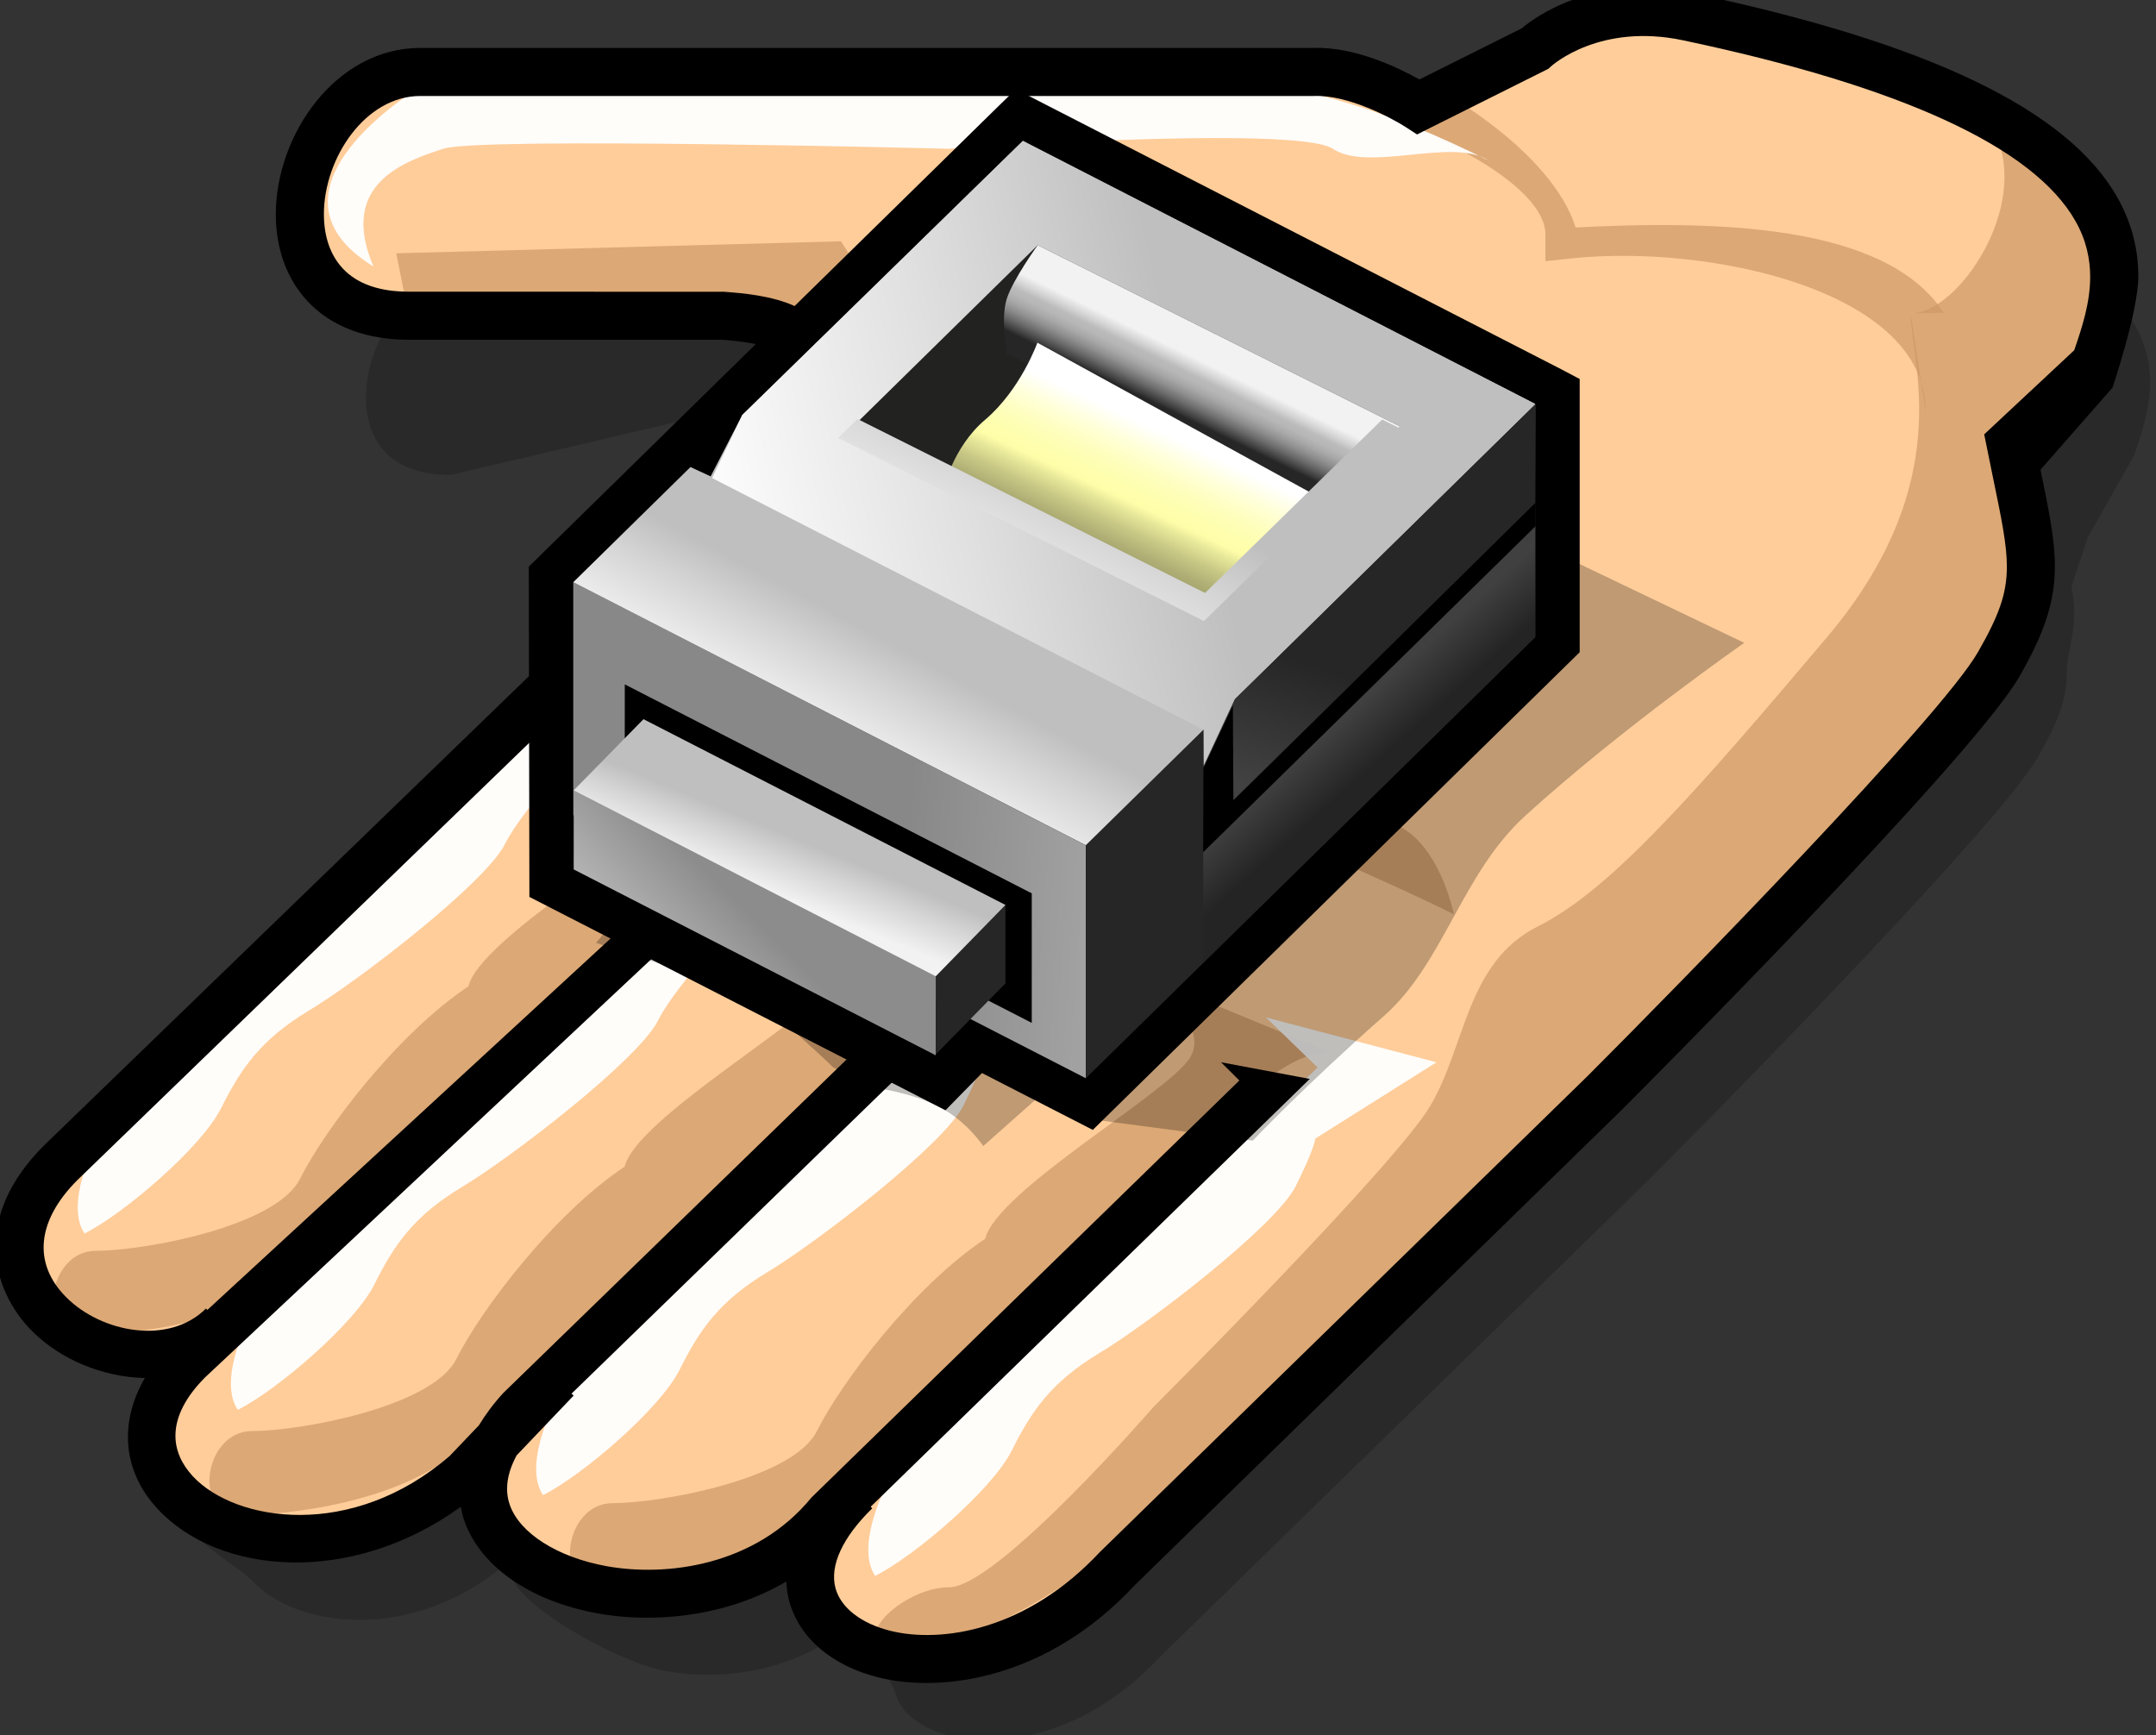 <?xml version="1.0" encoding="UTF-8" standalone="no"?>
<!-- Created with Inkscape (http://www.inkscape.org/) -->

<svg
   xmlns:svg="http://www.w3.org/2000/svg"
   xmlns="http://www.w3.org/2000/svg"
   version="1.1"
   width="123"
   height="99"
   viewBox="0.25 0.387 123 99"
   id="svg2"
   xml:space="preserve"
   style="overflow:visible"><rect x="0.25" y="0.387" width="123" height="99" fill="#333333" stroke="none"/><defs
   id="defs267" />
	<g
   id="Layer_1_2_">
		<path
   d="m 122.006,26.361 -2.637,4.66 -0.943,2.832 c 0.467,2.258 -0.266,3.598 -0.266,4.855 0,1.557 -0.461,2.801 -1.645,4.869 C 114.417,47.249 99.71,62.3 94.22,67.79 L 66.418,94.928 c -4.184,4.484 -9.047,5.219 -11.953,4.496 -1.66,-0.41 -2.832,-1.318 -3.131,-2.428 -0.348,-1.283 -3.07,-3.521 -1.371,-5.18 -3.203,3.916 -8.291,4.537 -11.707,3.916 -2.805,-0.51 -8.205,-3.641 -8.752,-5.273 -0.102,-0.293 -0.178,-1.016 -0.178,-1.016 -5.578,4.826 -12.225,3.771 -14.654,1.168 -0.664,-0.719 -3.564,-2.396 -3.564,-3.217 0,-1.072 4.309,-6.359 4.309,-6.359 C 13.318,83.133 49.35,33.771 49.35,33.771 l 2.182,-6.07 c 0,-4.17 -4.432,-4.512 -6.564,-4.678 l -19,4.461 c -1.674,0 -2.938,-0.445 -3.758,-1.32 -0.895,-0.951 -1.082,-2.211 -1.082,-3.1 0,-3.186 2.354,-6.746 5.502,-6.746 l 65.373,-6.016 0.148,-0.135 c 0.111,-0.102 2.812,-2.486 7.525,-1.494 12.463,2.629 19.994,6.096 22.389,10.303 0.621,1.09 0.848,2.166 0.848,3.199 -10e-4,1.518 -0.483,2.942 -0.907,4.186 z"
   id="path5"
   style="opacity:0.2" />
		<g
   id="g7">
			<path
   d="m 96.543,1.342 c -5.537,-1.168 -8.74,1.826 -8.74,1.826 L 81.18,6.48 c 0,0 -3.223,-2.094 -5.959,-1.988 H 24.229 C 16.944,4.492 13.635,18.4 23.567,18.4 h 17.879 c 2.729,0.209 5.297,0.66 5.297,3.311 L 44.757,27.008 3.699,66.742 c -7.283,7.285 4.303,14.238 9.27,9.271 L 13.073,76.04 10.984,78 c -7.283,7.285 5.982,15.008 15.916,6.398 l 1.709,-1.795 C 23.99,90.645 40.586,95.295 47.5,86.809 l 1.416,-1.379 0.139,0.037 c -8.443,8.23 5.635,14.387 14.904,4.453 L 91.771,62.77 c 0,0 19.869,-19.865 22.518,-24.502 2.65,-4.637 1.99,-5.961 0.664,-12.584 l 4.635,-3.973 C 120.99,17.174 126.348,7.629 96.543,1.342 z"
   id="path9"
   style="fill:#ffcd9a" />
			<path
   d="m 80.938,7.83 c 1.131,0.225 7.479,3.145 7.479,5.934 v 1.523 l 1.514,-0.16 c 7.818,-0.816 20.182,1.822 20.182,8.736 l -0.859,-5.594 1.885,-0.039 C 107.811,13.109 98.034,12.97 90.141,13.365 88.75,8.957 82.164,5.26 81.42,5.129 L 80.938,7.83 z"
   id="path11"
   style="opacity:0.7;fill:#cd9966" />
			<path
   d="m 22.857,14.84 25.369,-0.686 c 4.801,7.543 7.543,9.6 17.828,6.172 8.482,-2.828 14.398,-3.43 14.398,-3.43 0,0 -6.857,6.172 -13.027,8.914 -6.172,2.744 -13.713,3.43 -23.998,4.115 0.572,-4.787 6.08,-10.43 2.057,-10.971 C 32.934,17.26 23.566,18.4 23.566,18.4 l -0.709,-3.56 z"
   id="path13"
   style="opacity:0.7;fill:#cd9966" />
			<path
   d="m 114.051,7.984 c 2.057,4.113 -2.057,10.285 -4.799,10.285 0,2.742 2.742,9.598 -4.801,18.512 -7.541,8.914 -12.342,14.4 -16.455,16.457 -4.115,2.057 -4.115,6.855 -6.172,10.285 -2.057,3.428 -15.77,17.141 -15.77,17.141 0,0 -8.914,10.285 -11.656,10.285 -2.744,0 -6.172,3.43 -2.744,3.43 3.43,0 9.6,-2.059 21.256,-13.715 11.658,-11.656 42.512,-39.768 43.197,-47.996 0.688,-8.229 -1.154,-6.984 -1.154,-6.984 4.635,-3.973 10.068,-13.586 -0.902,-17.7 z"
   id="path15"
   style="opacity:0.7;fill:#cd9966" />
			<path
   d="m 65.369,55.98 c 0,0 4.113,2.742 2.742,4.801 -1.371,2.057 -10.971,7.541 -11.656,10.285 -4.113,2.742 -8.229,8.227 -9.6,10.971 -1.371,2.742 -8.914,4.113 -11.656,4.113 -2.742,0 -3.428,4.799 -0.686,4.799 2.742,0 9.52,-0.742 12.986,-4.141 L 71.538,62.837 c 0,0 3.43,-3.43 5.486,-2.057 -3.428,-1.372 -11.655,-4.8 -11.655,-4.8 z"
   id="path17"
   style="opacity:0.7;fill:#cd9966" />
			<path
   d="m 44.799,51.867 c 0,0 4.113,2.742 2.742,4.799 -1.371,2.057 -10.971,7.543 -11.656,10.285 -4.113,2.742 -8.229,8.229 -9.6,10.971 -1.371,2.742 -8.914,4.115 -11.656,4.115 -2.742,0 -3.428,4.799 -0.686,4.799 2.742,0 9.52,-0.742 12.988,-4.143 L 50.968,58.722 c 0,0 3.43,-3.428 5.486,-2.057 -3.427,-1.37 -11.655,-4.798 -11.655,-4.798 z"
   id="path19"
   style="opacity:0.7;fill:#cd9966" />
			<path
   d="m 35.885,41.582 c 0,0 4.113,2.742 2.742,4.799 -1.371,2.057 -10.971,7.543 -11.656,10.285 -4.113,2.742 -8.229,8.229 -9.6,10.971 -1.371,2.742 -8.914,4.115 -11.656,4.115 -2.742,0 -3.428,4.799 -0.686,4.799 2.742,0 9.52,-0.742 12.988,-4.143 L 42.056,48.437 c 0,0 3.428,-3.428 5.484,-2.057 -3.427,-1.37 -11.655,-4.798 -11.655,-4.798 z"
   id="path21"
   style="opacity:0.7;fill:#cd9966" />
			<path
   d="m 49.598,31.982 c 4.801,0.686 15.086,4.799 17.828,6.855 2.742,2.059 13.713,2.059 15.084,6.172 C 78.397,42.267 73.688,44.101 68.797,42.267 63.313,40.21 58.512,38.837 55.77,37.466 53.028,36.095 49.598,31.982 49.598,31.982 z"
   id="path23"
   style="opacity:0.7;fill:#cd9966" />
			<path
   d="m 53.713,29.24 c 6.17,0 24.684,-1.373 28.797,-4.801 -6.17,6.172 -21.256,9.6 -28.797,4.801 z"
   id="path25"
   style="opacity:0.7;fill:#cd9966" />
			<path
   d="m 67.426,45.695 c 6.17,1.371 10.971,0.686 13.027,2.057 2.056,1.371 2.742,4.801 2.742,4.801 -4.113,-2.057 -13.713,-6.172 -15.769,-6.858 z"
   id="path27"
   style="opacity:0.7;fill:#cd9966" />
			<path
   d="m 21.555,15.592 c -2.057,-4.801 1.93,-6.033 3.986,-6.719 2.056,-0.686 28.799,0 28.799,0 0,0 19.883,-1.371 21.941,0 2.057,1.371 6.855,-0.686 8.912,0.686 -5.484,-2.742 -11.83,-5.086 -18,-4.398 -6.172,0.685 -43.023,0.22 -43.023,0.22 0,0 -9.729,5.834 -2.615,10.211 z"
   id="path29"
   style="opacity:0.95;fill:#ffffff" />
			<path
   d="m 5.072,70.764 c 2.234,-1.117 6.674,-4.912 7.789,-7.146 1.119,-2.232 2.236,-3.908 5.029,-5.584 2.791,-1.676 10.053,-7.26 11.17,-9.494 1.117,-2.236 5.023,-6.145 5.023,-6.145 l 3.303,-1.631 3.842,-8.705 -35.624,33.795 c 0,0 -1.645,3.234 -0.532,4.91 z"
   id="path31"
   style="opacity:0.95;fill:#ffffff" />
			<path
   d="m 13.814,80.826 c 2.234,-1.117 6.67,-4.912 7.789,-7.146 1.113,-2.234 2.234,-3.91 5.025,-5.584 2.793,-1.676 10.055,-7.26 11.17,-9.496 1.117,-2.234 5.027,-6.145 5.027,-6.145 L 47.886,51.519 43.943,47.427 14.34,75.914 c 0,0 -1.645,3.236 -0.526,4.912 z"
   id="path33"
   style="opacity:0.95;fill:#ffffff" />
			<path
   d="m 31.23,85.691 c 2.232,-1.117 6.668,-4.912 7.787,-7.146 1.115,-2.234 2.234,-3.908 5.025,-5.584 2.793,-1.676 10.055,-7.26 11.172,-9.496 1.117,-2.234 1.123,-2.727 1.123,-2.727 l 6.912,-4.352 -9.73,-2.562 2.945,2.854 -24.71,24.101 c 0,0 -1.645,3.237 -0.524,4.912 z"
   id="path35"
   style="opacity:0.95;fill:#ffffff" />
			<path
   d="m 50.176,90.301 c 2.234,-1.117 6.672,-4.912 7.793,-7.146 1.113,-2.234 2.232,-3.908 5.023,-5.584 2.795,-1.676 10.055,-7.26 11.172,-9.496 1.117,-2.234 1.123,-2.727 1.123,-2.727 l 6.912,-4.352 -9.73,-2.562 2.947,2.854 -24.709,24.101 c 0,0 -1.645,3.236 -0.531,4.912 z"
   id="path37"
   style="opacity:0.95;fill:#ffffff" />
			<path
   d="m 122.242,16.168 c 0,-1.426 -0.311,-2.961 -1.211,-4.541 C 118.191,6.641 110.275,2.838 96.826,0 91.162,-1.195 87.73,1.439 87.076,1.998 86.885,2.094 82.287,4.393 81.23,4.92 80.041,4.256 77.515,3.031 75.166,3.123 L 24.229,3.121 c -4.859,0 -8.244,5 -8.244,9.488 0,1.984 0.633,3.707 1.824,4.977 0.934,0.998 2.693,2.186 5.758,2.186 h 17.879 c 3.119,0.244 3.822,0.807 3.895,1.777 -0.201,0.535 -1.578,4.205 -1.76,4.688 C 43.141,26.662 2.744,65.758 2.744,65.758 0.758,67.746 0,69.732 0,71.514 c 0,1.939 0.898,3.637 2.094,4.83 1.617,1.619 4.025,2.611 6.418,2.666 -1.479,2.564 -1.27,5.322 0.738,7.477 3.498,3.762 11.031,4.398 17.285,-0.129 0.051,0.26 0.109,0.506 0.184,0.732 0.891,2.641 3.74,4.643 7.629,5.35 3.059,0.557 7.23,0.258 10.762,-1.822 0.018,0.43 0.08,0.805 0.16,1.104 0.574,2.117 2.438,3.711 5.115,4.375 3.631,0.898 9.629,0.068 14.576,-5.24 C 64.918,90.898 92.73,63.75 92.73,63.75 c 0.828,-0.826 20.041,-20.061 22.752,-24.803 1.467,-2.57 1.998,-4.312 1.998,-6.238 0,-1.547 -0.344,-3.213 -0.82,-5.523 l 4.109,-4.682 c 10e-4,0 1.473,-4.363 1.473,-6.336 z m -3.656,4.201 -5.137,4.799 0.523,2.572 c 0.467,2.258 0.77,3.719 0.77,4.977 0,1.557 -0.461,2.803 -1.645,4.869 C 111,41.26 96.293,56.311 90.803,61.799 L 63,88.938 c -4.184,4.482 -9.047,5.215 -11.953,4.496 -1.66,-0.412 -2.83,-1.32 -3.131,-2.43 -0.348,-1.281 0.396,-2.9 2.094,-4.557 l -0.088,-0.092 c 5.375,-5.234 25.049,-24.41 25.049,-24.41 l -5.062,-0.951 1.047,1.039 -24.41,23.793 c -3.203,3.914 -8.289,4.537 -11.707,3.916 -2.805,-0.512 -4.969,-1.895 -5.516,-3.525 -0.102,-0.297 -0.145,-0.594 -0.145,-0.891 0,-0.658 0.223,-1.307 0.547,-1.906 1.473,-1.545 3.252,-3.41 3.252,-3.41 l -0.12,-0.11 c 4.816,-4.678 17.279,-16.785 20.451,-19.867 0.477,-0.463 3.029,-1.6 3.029,-1.6 l -5.379,-2.305 0.418,1.957 -22.413,21.776 c -0.588,0.641 -1.027,1.252 -1.389,1.844 l -1.666,1.748 c -5.576,4.824 -12.225,3.771 -14.654,1.166 -0.664,-0.717 -0.996,-1.5 -0.996,-2.318 0,-1.07 0.568,-2.203 1.695,-3.332 0.002,0 31.756,-29.768 31.756,-29.768 l -2.738,-3.826 -0.768,3.84 -28.125,25.91 -0.08,-0.08 C 9.902,77.141 6.062,76.438 4.033,74.406 2.107,72.482 2.34,70.041 4.668,67.713 l 41.264,-39.934 2.184,-6.068 c 0,-4.172 -4.434,-4.514 -6.566,-4.678 L 23.568,17.029 c -1.674,0 -2.938,-0.445 -3.758,-1.32 -0.895,-0.951 -1.082,-2.211 -1.082,-3.1 0,-3.186 2.355,-6.746 5.502,-6.746 h 50.992 c 1.928,-0.074 4.412,1.252 5.215,1.768 l 0.656,0.426 7.494,-3.746 0.146,-0.135 c 0.113,-0.102 2.812,-2.486 7.525,-1.492 12.463,2.629 19.996,6.094 22.389,10.301 0.623,1.092 0.848,2.166 0.848,3.201 -0.001,1.517 -0.485,2.939 -0.909,4.183 z"
   id="path39" />
		</g>
		<path
   d="m 57.186,6.469 -26.768,26.249 0.034,18.843 23.737,12.173 1.013,-1.035 c 0,0 0.534,-0.546 1.07,-1.09 1.633,0.839 6.323,3.245 6.323,3.245 L 63.61,63.855 90.372,37.598 V 22.011 L 89.308,21.45 58.202,5.48 57.186,6.469 z"
   id="path41" />
		<path
   d="m 36.002,52.162 -1.754,2.02 c 0,0 7.098,2.212 8.795,3.175 1.697,0.963 4.742,3.927 4.742,3.927 l 2.146,1.126 c 0,0 2.282,0.278 3.92,1.137 1.568,0.822 2.494,2.228 2.494,2.228 l 3.199,-2.84 3.006,1.318 9.169,1.211 c 0,0 3.054,-3.213 7.468,-7.096 3.453,-3.036 4.426,-8.118 8.104,-11.461 5.459,-4.962 12.466,-9.843 12.466,-9.843 L 89.607,32.205 36.002,52.162 z"
   id="path43"
   style="opacity:0.25" />
		<g
   id="g45">
			<linearGradient
   x1="62.317"
   y1="48.718"
   x2="52.007"
   y2="48.042"
   id="XMLID_1_"
   gradientUnits="userSpaceOnUse">
				<stop
   id="stop48"
   style="stop-color:#a1a1a1;stop-opacity:1"
   offset="0" />
				<stop
   id="stop50"
   style="stop-color:#888888;stop-opacity:1"
   offset="1" />
				<midPointStop
   id="midPointStop52"
   style="stop-color:#A1A1A1"
   offset="0" />
				<midPointStop
   id="midPointStop54"
   style="stop-color:#A1A1A1"
   offset="0.531" />
				<midPointStop
   id="midPointStop56"
   style="stop-color:#888888"
   offset="1" />
			</linearGradient>
			<path
   d="M 62.195,61.906 32.955,46.89 V 33.598 l 29.24,15.02 v 13.288 z"
   id="path58"
   style="fill:url(#XMLID_1_)" />
		</g>
		<g
   id="g60">
			<path
   d="M 87.84,36.742 62.195,61.906 V 48.613 L 87.84,23.449 v 13.293 z"
   id="path62"
   style="fill:#262626" />
		</g>
		<g
   id="g64">
			<linearGradient
   x1="51.688"
   y1="44.697"
   x2="54.727"
   y2="39.053"
   id="XMLID_2_"
   gradientUnits="userSpaceOnUse">
				<stop
   id="stop67"
   style="stop-color:#f2f2f2;stop-opacity:1"
   offset="0" />
				<stop
   id="stop69"
   style="stop-color:#d4d4d4;stop-opacity:1"
   offset="0.621" />
				<stop
   id="stop71"
   style="stop-color:#bfbfbf;stop-opacity:1"
   offset="1" />
				<midPointStop
   id="midPointStop73"
   style="stop-color:#F2F2F2"
   offset="0" />
				<midPointStop
   id="midPointStop75"
   style="stop-color:#F2F2F2"
   offset="0.531" />
				<midPointStop
   id="midPointStop77"
   style="stop-color:#BFBFBF"
   offset="1" />
			</linearGradient>
			<path
   d="m 62.195,48.613 -29.24,-15.008 6.688,-6.572 1.148,0.535 1.807,-3.504 L 58.604,8.426 87.84,23.438 62.195,48.613 z"
   id="path79"
   style="fill:url(#XMLID_2_)" />
		</g>
		<g
   id="g81">
			<g
   id="g83">
				<linearGradient
   x1="39.666"
   y1="56.68"
   x2="43.374"
   y2="52.972"
   id="XMLID_3_"
   gradientUnits="userSpaceOnUse">
					<stop
   id="stop86"
   style="stop-color:#b3b3b3;stop-opacity:1"
   offset="0" />
					<stop
   id="stop88"
   style="stop-color:#949494;stop-opacity:1"
   offset="0.808" />
					<stop
   id="stop90"
   style="stop-color:#8c8c8c;stop-opacity:1"
   offset="1" />
					<midPointStop
   id="midPointStop92"
   style="stop-color:#B3B3B3"
   offset="0" />
					<midPointStop
   id="midPointStop94"
   style="stop-color:#B3B3B3"
   offset="0.531" />
					<midPointStop
   id="midPointStop96"
   style="stop-color:#8C8C8C"
   offset="1" />
				</linearGradient>
				<path
   d="M 53.635,60.598 32.979,49.992 V 45.48 l 20.656,10.61 v 4.508 z"
   id="path98"
   style="fill:url(#XMLID_3_)" />
			</g>
			<path
   d="m 35.893,41.533 v 5.293 L 59.112,58.748 V 51.357 L 35.893,39.434 v 2.099 z"
   id="path100" />
			<g
   id="g102">
				<path
   d="m 57.611,56.492 -3.977,4.055 v -4.51 l 3.977,-4.059 v 4.514 z"
   id="path104"
   style="fill:#262626" />
			</g>
			<g
   id="g106">
				<linearGradient
   x1="44.237"
   y1="51.319"
   x2="45.534"
   y2="48.169"
   id="XMLID_4_"
   gradientUnits="userSpaceOnUse">
					<stop
   id="stop109"
   style="stop-color:#f2f2f2;stop-opacity:1"
   offset="0" />
					<stop
   id="stop111"
   style="stop-color:#d4d4d4;stop-opacity:1"
   offset="0.621" />
					<stop
   id="stop113"
   style="stop-color:#bfbfbf;stop-opacity:1"
   offset="1" />
					<midPointStop
   id="midPointStop115"
   style="stop-color:#F2F2F2"
   offset="0" />
					<midPointStop
   id="midPointStop117"
   style="stop-color:#F2F2F2"
   offset="0.531" />
					<midPointStop
   id="midPointStop119"
   style="stop-color:#BFBFBF"
   offset="1" />
				</linearGradient>
				<path
   d="M 53.635,56.088 32.979,45.48 l 3.982,-4.061 20.65,10.6 -3.976,4.069 z"
   id="path121"
   style="fill:url(#XMLID_4_)" />
			</g>
		</g>
		<g
   id="g123">
			<linearGradient
   x1="76.977"
   y1="41.294"
   x2="79.081"
   y2="43.632"
   id="XMLID_5_"
   gradientUnits="userSpaceOnUse">
				<stop
   id="stop126"
   style="stop-color:#404040;stop-opacity:1"
   offset="0" />
				<stop
   id="stop128"
   style="stop-color:#242424;stop-opacity:1"
   offset="1" />
				<midPointStop
   id="midPointStop130"
   style="stop-color:#404040"
   offset="0" />
				<midPointStop
   id="midPointStop132"
   style="stop-color:#404040"
   offset="0.5" />
				<midPointStop
   id="midPointStop134"
   style="stop-color:#242424"
   offset="1" />
			</linearGradient>
			<path
   d="M 87.84,36.684 68.899,55.274 V 49 L 87.84,30.408 v 6.276 z"
   id="path136"
   style="fill:url(#XMLID_5_)" />
		</g>
		<g
   id="g138">
			<linearGradient
   x1="74.94"
   y1="46.46"
   x2="77.476"
   y2="39.192"
   id="XMLID_6_"
   gradientUnits="userSpaceOnUse">
				<stop
   id="stop141"
   style="stop-color:#424242;stop-opacity:1"
   offset="0" />
				<stop
   id="stop143"
   style="stop-color:#262626;stop-opacity:1"
   offset="1" />
				<midPointStop
   id="midPointStop145"
   style="stop-color:#424242"
   offset="0" />
				<midPointStop
   id="midPointStop147"
   style="stop-color:#424242"
   offset="0.531" />
				<midPointStop
   id="midPointStop149"
   style="stop-color:#262626"
   offset="1" />
			</linearGradient>
			<path
   d="m 87.83,29.125 -17.217,16.9 -0.012,-3.041 -1.703,1.18 1.695,-3.779 17.271,-16.91 -0.034,5.65 z"
   id="path151"
   style="fill:url(#XMLID_6_)" />
		</g>
		<g
   id="g153">
			<linearGradient
   x1="40.343"
   y1="31.593"
   x2="68.317"
   y2="25.215"
   id="XMLID_7_"
   gradientUnits="userSpaceOnUse">
				<stop
   id="stop156"
   style="stop-color:#ffffff;stop-opacity:1"
   offset="0" />
				<stop
   id="stop158"
   style="stop-color:#e1e1e1;stop-opacity:1"
   offset="0.506" />
				<stop
   id="stop160"
   style="stop-color:#bfbfbf;stop-opacity:1"
   offset="1" />
				<midPointStop
   id="midPointStop162"
   style="stop-color:#FFFFFF"
   offset="0" />
				<midPointStop
   id="midPointStop164"
   style="stop-color:#FFFFFF"
   offset="0.531" />
				<midPointStop
   id="midPointStop166"
   style="stop-color:#BFBFBF"
   offset="1" />
			</linearGradient>
			<path
   d="M 70.701,40.264 68.922,44.08 68.914,42.021 40.875,27.662 42.598,24.064 58.604,8.426 87.84,23.438 70.701,40.264 z"
   id="path168"
   style="fill:url(#XMLID_7_)" />
		</g>
		<g
   id="g170">
			<path
   d="M 68.898,35.742 48.234,25.392 59.451,14.374 80.127,24.72 68.898,35.742 z"
   id="path172"
   style="fill:#222221" />
		</g>
		<g
   id="g174">
			<linearGradient
   x1="68.92"
   y1="21.049"
   x2="67.461"
   y2="24.04"
   id="XMLID_8_"
   gradientUnits="userSpaceOnUse">
				<stop
   id="stop177"
   style="stop-color:#f2f2f2;stop-opacity:1"
   offset="0" />
				<stop
   id="stop179"
   style="stop-color:#d4d4d4;stop-opacity:1"
   offset="0.162" />
				<stop
   id="stop181"
   style="stop-color:#bbbbbb;stop-opacity:1"
   offset="0.279" />
				<stop
   id="stop183"
   style="stop-color:#b6b6b6;stop-opacity:1"
   offset="0.379" />
				<stop
   id="stop185"
   style="stop-color:#a7a7a7;stop-opacity:1"
   offset="0.501" />
				<stop
   id="stop187"
   style="stop-color:#8e8e8e;stop-opacity:1"
   offset="0.636" />
				<stop
   id="stop189"
   style="stop-color:#6b6b6b;stop-opacity:1"
   offset="0.778" />
				<stop
   id="stop191"
   style="stop-color:#3f3f3f;stop-opacity:1"
   offset="0.926" />
				<stop
   id="stop193"
   style="stop-color:#262626;stop-opacity:1"
   offset="1" />
				<midPointStop
   id="midPointStop195"
   style="stop-color:#F2F2F2"
   offset="0" />
				<midPointStop
   id="midPointStop197"
   style="stop-color:#F2F2F2"
   offset="0.531" />
				<midPointStop
   id="midPointStop199"
   style="stop-color:#BBBBBB"
   offset="0.279" />
				<midPointStop
   id="midPointStop201"
   style="stop-color:#BBBBBB"
   offset="0.664" />
				<midPointStop
   id="midPointStop203"
   style="stop-color:#262626"
   offset="1" />
			</linearGradient>
			<path
   d="M 75.615,29.154 57.688,20.58 c 0,0 -0.365,-2.035 0,-3.15 0.363,-1.119 1.764,-3.055 1.764,-3.055 l 20.676,10.346 -4.513,4.433 z"
   id="path205"
   style="fill:url(#XMLID_8_)" />
		</g>
		<g
   id="g207">
			<linearGradient
   x1="66.609"
   y1="25.1"
   x2="62.988"
   y2="32.815"
   id="XMLID_9_"
   gradientUnits="userSpaceOnUse">
				<stop
   id="stop210"
   style="stop-color:#ffffff;stop-opacity:1"
   offset="0" />
				<stop
   id="stop212"
   style="stop-color:#fffffd;stop-opacity:1"
   offset="0.008" />
				<stop
   id="stop214"
   style="stop-color:#ffffd9;stop-opacity:1"
   offset="0.154" />
				<stop
   id="stop216"
   style="stop-color:#fefebe;stop-opacity:1"
   offset="0.291" />
				<stop
   id="stop218"
   style="stop-color:#fefeaf;stop-opacity:1"
   offset="0.413" />
				<stop
   id="stop220"
   style="stop-color:#fefea9;stop-opacity:1"
   offset="0.508" />
				<stop
   id="stop222"
   style="stop-color:#e9e99b;stop-opacity:1"
   offset="0.571" />
				<stop
   id="stop224"
   style="stop-color:#c6c684;stop-opacity:1"
   offset="0.694" />
				<stop
   id="stop226"
   style="stop-color:#adad74;stop-opacity:1"
   offset="0.809" />
				<stop
   id="stop228"
   style="stop-color:#9e9e69;stop-opacity:1"
   offset="0.915" />
				<stop
   id="stop230"
   style="stop-color:#999966;stop-opacity:1"
   offset="1" />
				<midPointStop
   id="midPointStop232"
   style="stop-color:#FFFFFF"
   offset="0" />
				<midPointStop
   id="midPointStop234"
   style="stop-color:#FFFFFF"
   offset="0.344" />
				<midPointStop
   id="midPointStop236"
   style="stop-color:#FEFEA9"
   offset="0.508" />
				<midPointStop
   id="midPointStop238"
   style="stop-color:#FEFEA9"
   offset="0.337" />
				<midPointStop
   id="midPointStop240"
   style="stop-color:#999966"
   offset="1" />
			</linearGradient>
			<path
   d="M 68.898,35.742 54.076,28.283 c 0,0 0.539,-2.389 2.365,-3.938 2.043,-1.73 2.992,-4.406 2.992,-4.406 l 16.41,9.006 -6.945,6.797 z"
   id="path242"
   style="fill:url(#XMLID_9_)" />
		</g>
		<g
   id="g244">
			<linearGradient
   x1="58.901"
   y1="34.862"
   x2="63.16"
   y2="26.876"
   id="XMLID_10_"
   gradientUnits="userSpaceOnUse">
				<stop
   id="stop247"
   style="stop-color:#f2f2f2;stop-opacity:1"
   offset="0" />
				<stop
   id="stop249"
   style="stop-color:#d4d4d4;stop-opacity:1"
   offset="0.621" />
				<stop
   id="stop251"
   style="stop-color:#bfbfbf;stop-opacity:1"
   offset="1" />
				<midPointStop
   id="midPointStop253"
   style="stop-color:#F2F2F2"
   offset="0" />
				<midPointStop
   id="midPointStop255"
   style="stop-color:#F2F2F2"
   offset="0.531" />
				<midPointStop
   id="midPointStop257"
   style="stop-color:#BFBFBF"
   offset="1" />
			</linearGradient>
			<path
   d="M 80.143,24.844 79.104,24.323 68.999,34.218 49.173,24.294 48.064,25.372 68.937,35.819 80.143,24.844 z"
   id="path259"
   style="fill:url(#XMLID_10_)" />
		</g>
		<g
   id="g261">
			<path
   d="M 87.84,29.082 70.613,46.062 70.586,40.64 68.906,44.201 68.892,49.006 87.84,30.42 v -1.338 z"
   id="path263" />
		</g>
	</g>
</svg>